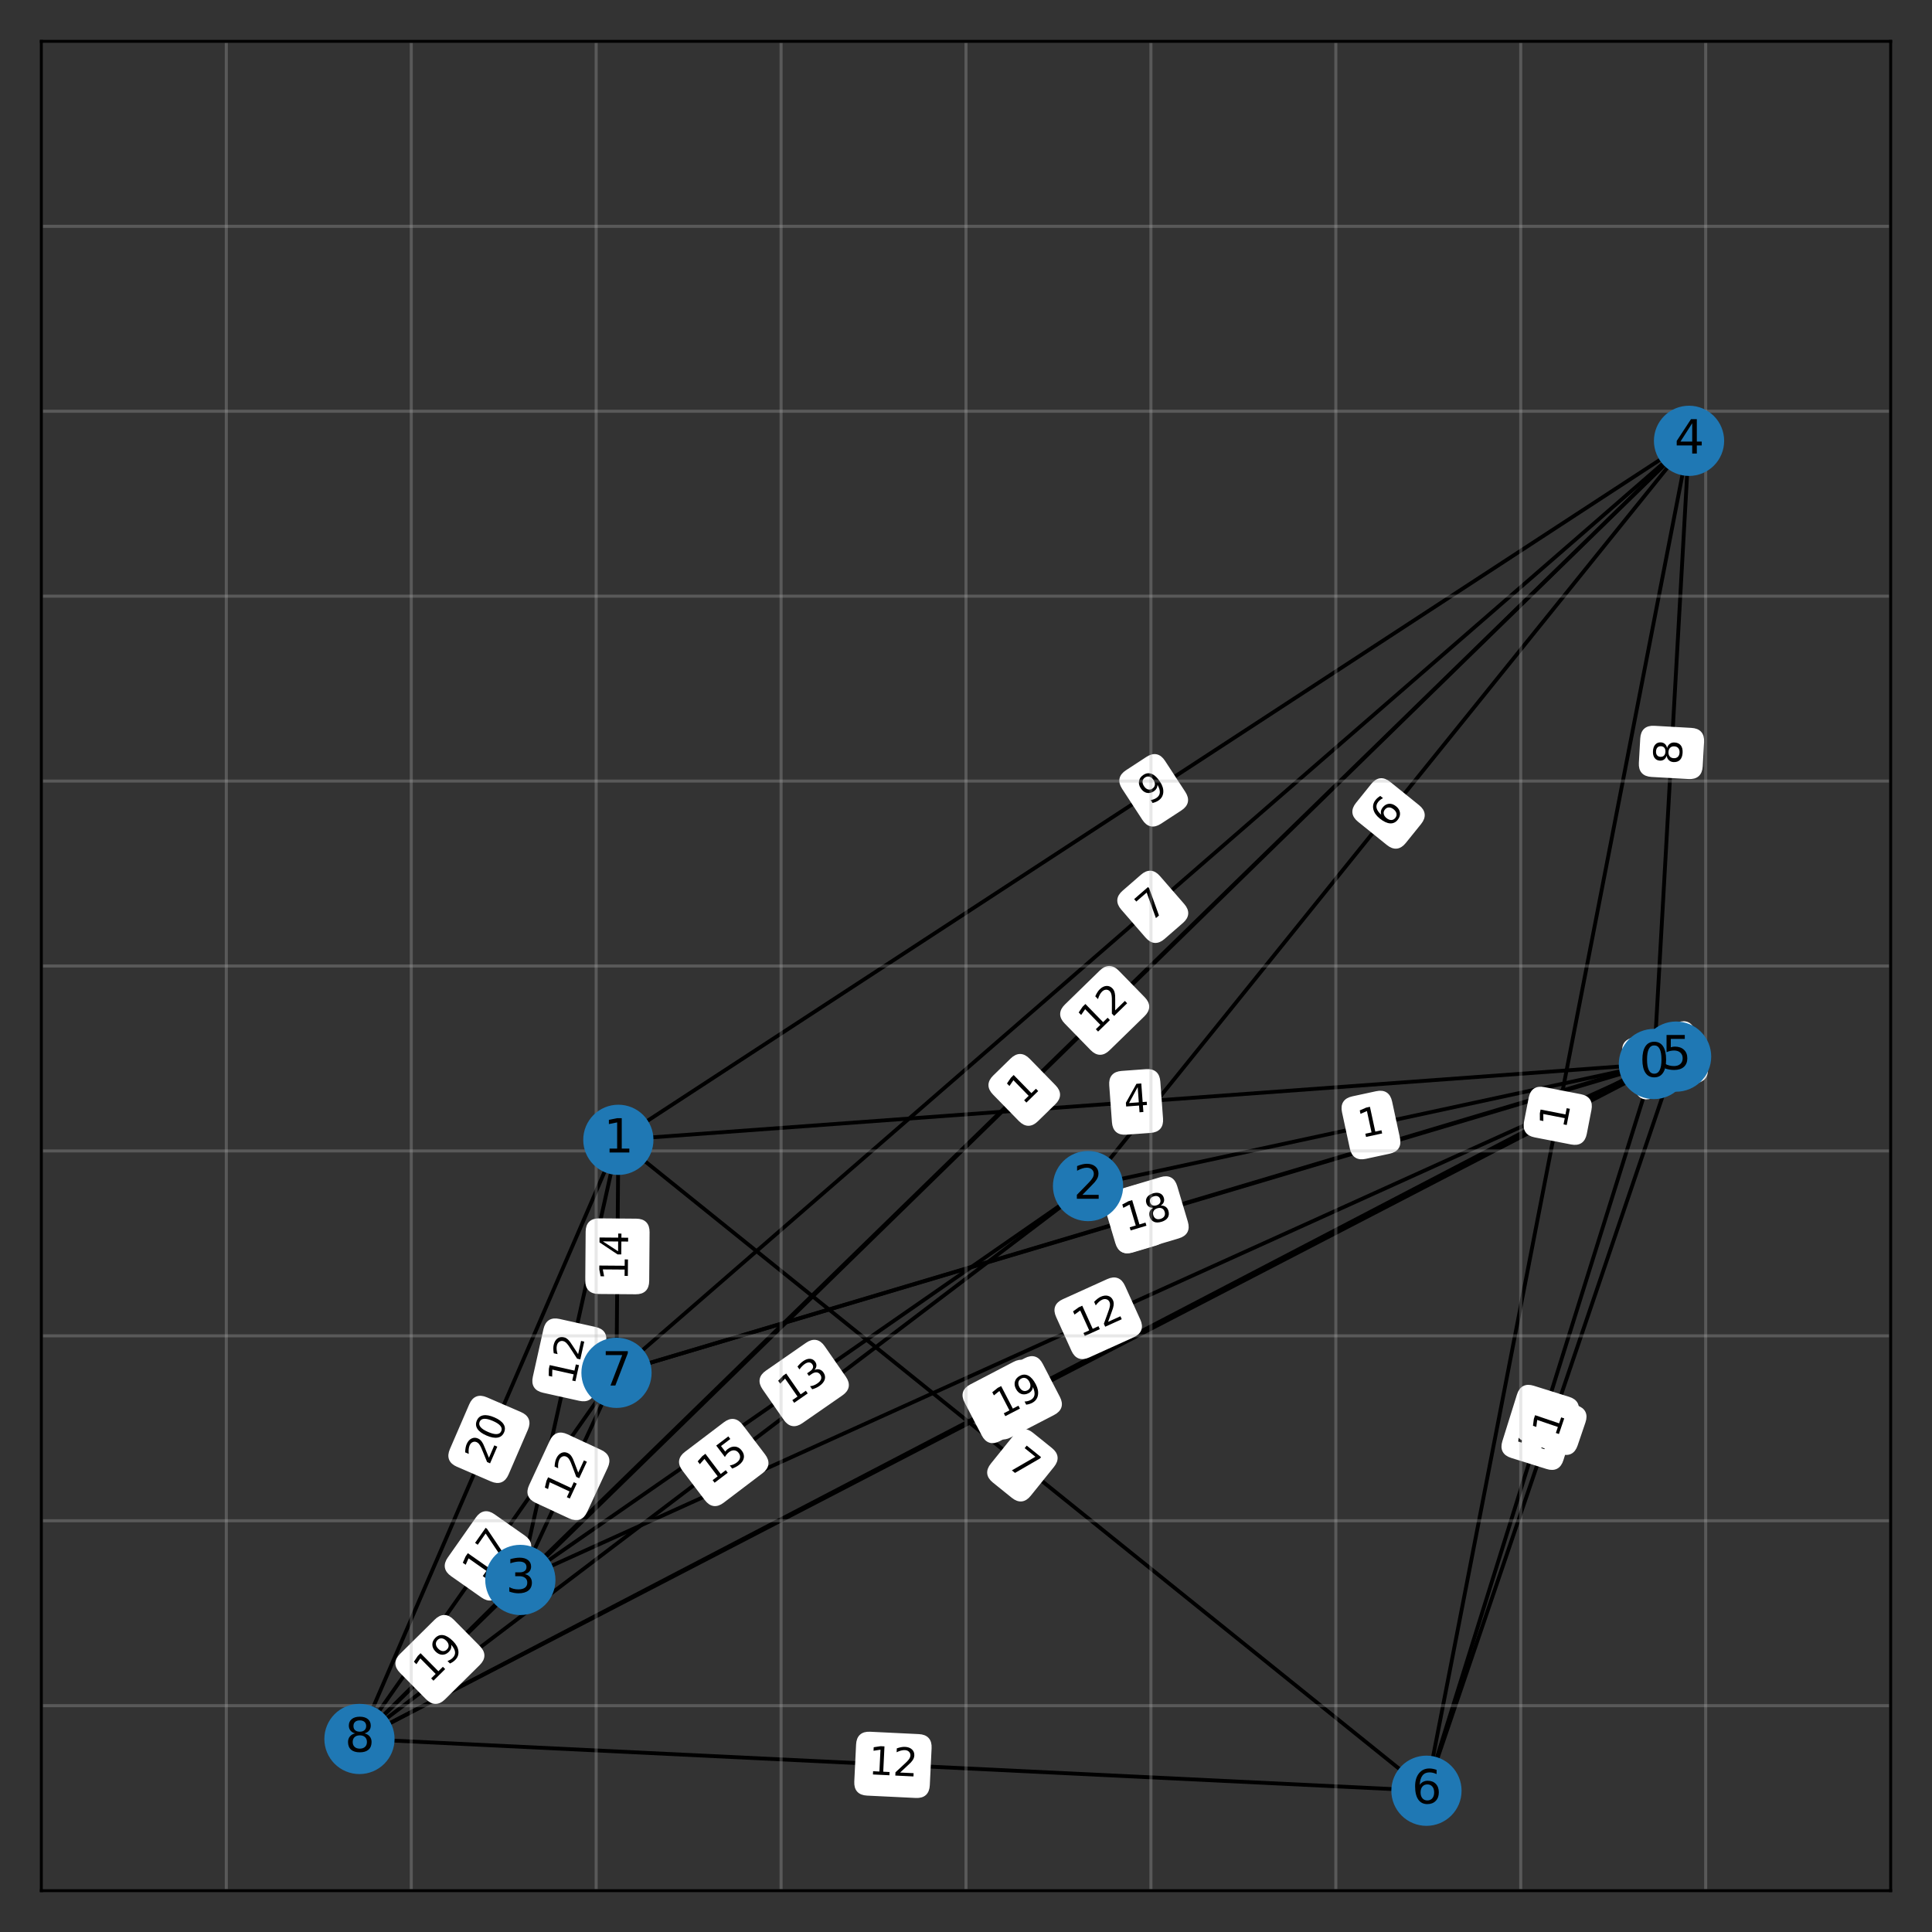 <?xml version="1.0" encoding="utf-8" standalone="no"?>
<!DOCTYPE svg PUBLIC "-//W3C//DTD SVG 1.1//EN"
  "http://www.w3.org/Graphics/SVG/1.1/DTD/svg11.dtd">
<svg xmlns:xlink="http://www.w3.org/1999/xlink" width="504pt" height="504pt" viewBox="0 0 504 504" xmlns="http://www.w3.org/2000/svg" version="1.1">
 <rect x="0" y="0" width="504" height="504" fill="#333333" stroke="none"/>
 <defs>
  <style type="text/css">*{stroke-linejoin: round; stroke-linecap: butt}</style>
 </defs>
 <g id="figure_1">
  <g id="patch_1">
   <path d="M 0 504 
L 504 504 
L 504 0 
L 0 0 
L 0 504 
z
" style="fill: none; opacity: 0"/>
  </g>
  <g id="axes_1">
   <g id="patch_2">
    <path d="M 10.8 493.2 
L 493.2 493.2 
L 493.2 10.8 
L 10.8 10.8 
L 10.8 493.2 
z
" style="fill: none; opacity: 0"/>
   </g>
   <g id="LineCollection_1">
    <path d="M 431.453 277.567 
L 93.773 453.643 
" clip-path="url(#p5c7bdba4d4)" style="fill: none; stroke: #000000"/>
    <path d="M 431.453 277.567 
L 372.118 467.15 
" clip-path="url(#p5c7bdba4d4)" style="fill: none; stroke: #000000"/>
    <path d="M 431.453 277.567 
L 437.242 275.638 
" clip-path="url(#p5c7bdba4d4)" style="fill: none; stroke: #000000"/>
    <path d="M 431.453 277.567 
L 160.826 358.128 
" clip-path="url(#p5c7bdba4d4)" style="fill: none; stroke: #000000"/>
    <path d="M 431.453 277.567 
L 440.618 114.998 
" clip-path="url(#p5c7bdba4d4)" style="fill: none; stroke: #000000"/>
    <path d="M 431.453 277.567 
L 161.309 297.346 
" clip-path="url(#p5c7bdba4d4)" style="fill: none; stroke: #000000"/>
    <path d="M 431.453 277.567 
L 283.838 309.406 
" clip-path="url(#p5c7bdba4d4)" style="fill: none; stroke: #000000"/>
    <path d="M 161.309 297.346 
L 440.618 114.998 
" clip-path="url(#p5c7bdba4d4)" style="fill: none; stroke: #000000"/>
    <path d="M 161.309 297.346 
L 160.826 358.128 
" clip-path="url(#p5c7bdba4d4)" style="fill: none; stroke: #000000"/>
    <path d="M 161.309 297.346 
L 372.118 467.15 
" clip-path="url(#p5c7bdba4d4)" style="fill: none; stroke: #000000"/>
    <path d="M 161.309 297.346 
L 135.742 412.157 
" clip-path="url(#p5c7bdba4d4)" style="fill: none; stroke: #000000"/>
    <path d="M 161.309 297.346 
L 93.773 453.643 
" clip-path="url(#p5c7bdba4d4)" style="fill: none; stroke: #000000"/>
    <path d="M 283.838 309.406 
L 135.742 412.157 
" clip-path="url(#p5c7bdba4d4)" style="fill: none; stroke: #000000"/>
    <path d="M 283.838 309.406 
L 440.618 114.998 
" clip-path="url(#p5c7bdba4d4)" style="fill: none; stroke: #000000"/>
    <path d="M 283.838 309.406 
L 93.773 453.643 
" clip-path="url(#p5c7bdba4d4)" style="fill: none; stroke: #000000"/>
    <path d="M 135.742 412.157 
L 93.773 453.643 
" clip-path="url(#p5c7bdba4d4)" style="fill: none; stroke: #000000"/>
    <path d="M 135.742 412.157 
L 440.618 114.998 
" clip-path="url(#p5c7bdba4d4)" style="fill: none; stroke: #000000"/>
    <path d="M 135.742 412.157 
L 160.826 358.128 
" clip-path="url(#p5c7bdba4d4)" style="fill: none; stroke: #000000"/>
    <path d="M 135.742 412.157 
L 437.242 275.638 
" clip-path="url(#p5c7bdba4d4)" style="fill: none; stroke: #000000"/>
    <path d="M 440.618 114.998 
L 372.118 467.15 
" clip-path="url(#p5c7bdba4d4)" style="fill: none; stroke: #000000"/>
    <path d="M 440.618 114.998 
L 93.773 453.643 
" clip-path="url(#p5c7bdba4d4)" style="fill: none; stroke: #000000"/>
    <path d="M 440.618 114.998 
L 160.826 358.128 
" clip-path="url(#p5c7bdba4d4)" style="fill: none; stroke: #000000"/>
    <path d="M 437.242 275.638 
L 160.826 358.128 
" clip-path="url(#p5c7bdba4d4)" style="fill: none; stroke: #000000"/>
    <path d="M 437.242 275.638 
L 372.118 467.15 
" clip-path="url(#p5c7bdba4d4)" style="fill: none; stroke: #000000"/>
    <path d="M 437.242 275.638 
L 93.773 453.643 
" clip-path="url(#p5c7bdba4d4)" style="fill: none; stroke: #000000"/>
    <path d="M 372.118 467.15 
L 93.773 453.643 
" clip-path="url(#p5c7bdba4d4)" style="fill: none; stroke: #000000"/>
    <path d="M 160.826 358.128 
L 93.773 453.643 
" clip-path="url(#p5c7bdba4d4)" style="fill: none; stroke: #000000"/>
   </g>
   <g id="text_1">
    <g id="patch_3">
     <path d="M 260.596 375.497 
L 271.88 369.614 
Q 274.54 368.227 273.153 365.567 
L 268.678 356.985 
Q 267.291 354.325 264.631 355.712 
L 253.348 361.596 
Q 250.687 362.983 252.075 365.643 
L 256.549 374.224 
Q 257.936 376.884 260.596 375.497 
z
" clip-path="url(#p5c7bdba4d4)" style="fill: #ffffff; stroke: #ffffff; stroke-linejoin: miter"/>
    </g>
    <g clip-path="url(#p5c7bdba4d4)">
     <!-- 12 -->
     <g transform="translate(258.248 370.993) rotate(-27.539) scale(0.1 -0.1)">
      <defs>
       <path id="DejaVuSans-31" d="M 794 531 
L 1825 531 
L 1825 4091 
L 703 3866 
L 703 4441 
L 1819 4666 
L 2450 4666 
L 2450 531 
L 3481 531 
L 3481 0 
L 794 0 
L 794 531 
z
" transform="scale(0.016)"/>
       <path id="DejaVuSans-32" d="M 1228 531 
L 3431 531 
L 3431 0 
L 469 0 
L 469 531 
Q 828 903 1448 1529 
Q 2069 2156 2228 2338 
Q 2531 2678 2651 2914 
Q 2772 3150 2772 3378 
Q 2772 3750 2511 3984 
Q 2250 4219 1831 4219 
Q 1534 4219 1204 4116 
Q 875 4013 500 3803 
L 500 4441 
Q 881 4594 1212 4672 
Q 1544 4750 1819 4750 
Q 2544 4750 2975 4387 
Q 3406 4025 3406 3419 
Q 3406 3131 3298 2873 
Q 3191 2616 2906 2266 
Q 2828 2175 2409 1742 
Q 1991 1309 1228 531 
z
" transform="scale(0.016)"/>
      </defs>
      <use xlink:href="#DejaVuSans-31"/>
      <use xlink:href="#DejaVuSans-32" x="63.623"/>
     </g>
    </g>
   </g>
   <g id="text_2">
    <g id="patch_4">
     <path d="M 407.366 380.773 
L 411.167 368.629 
Q 412.063 365.765 409.2 364.869 
L 399.963 361.979 
Q 397.1 361.083 396.204 363.946 
L 392.403 376.09 
Q 391.507 378.953 394.37 379.849 
L 403.607 382.74 
Q 406.47 383.636 407.366 380.773 
z
" clip-path="url(#p5c7bdba4d4)" style="fill: #ffffff; stroke: #ffffff; stroke-linejoin: miter"/>
    </g>
    <g clip-path="url(#p5c7bdba4d4)">
     <!-- 12 -->
     <g transform="translate(402.518 379.255) rotate(-72.621) scale(0.1 -0.1)">
      <use xlink:href="#DejaVuSans-31"/>
      <use xlink:href="#DejaVuSans-32" x="63.623"/>
     </g>
    </g>
   </g>
   <g id="text_3">
    <g id="patch_5">
     <path d="M 430.79 286.051 
L 442.862 282.027 
Q 445.708 281.079 444.759 278.232 
L 441.699 269.051 
Q 440.75 266.205 437.904 267.154 
L 425.832 271.178 
Q 422.986 272.126 423.935 274.972 
L 426.995 284.154 
Q 427.944 287 430.79 286.051 
z
" clip-path="url(#p5c7bdba4d4)" style="fill: #ffffff; stroke: #ffffff; stroke-linejoin: miter"/>
    </g>
    <g clip-path="url(#p5c7bdba4d4)">
     <!-- 20 -->
     <g transform="translate(429.184 281.232) rotate(-18.435) scale(0.1 -0.1)">
      <defs>
       <path id="DejaVuSans-30" d="M 2034 4250 
Q 1547 4250 1301 3770 
Q 1056 3291 1056 2328 
Q 1056 1369 1301 889 
Q 1547 409 2034 409 
Q 2525 409 2770 889 
Q 3016 1369 3016 2328 
Q 3016 3291 2770 3770 
Q 2525 4250 2034 4250 
z
M 2034 4750 
Q 2819 4750 3233 4129 
Q 3647 3509 3647 2328 
Q 3647 1150 3233 529 
Q 2819 -91 2034 -91 
Q 1250 -91 836 529 
Q 422 1150 422 2328 
Q 422 3509 836 4129 
Q 1250 4750 2034 4750 
z
" transform="scale(0.016)"/>
      </defs>
      <use xlink:href="#DejaVuSans-32"/>
      <use xlink:href="#DejaVuSans-30" x="63.623"/>
     </g>
    </g>
   </g>
   <g id="text_4">
    <g id="patch_6">
     <path d="M 295.324 326.269 
L 301.422 324.454 
Q 304.297 323.598 303.441 320.723 
L 300.68 311.447 
Q 299.824 308.572 296.949 309.428 
L 290.851 311.243 
Q 287.975 312.099 288.831 314.974 
L 291.593 324.25 
Q 292.449 327.125 295.324 326.269 
z
" clip-path="url(#p5c7bdba4d4)" style="fill: #ffffff; stroke: #ffffff; stroke-linejoin: miter"/>
    </g>
    <g clip-path="url(#p5c7bdba4d4)">
     <!-- 5 -->
     <g transform="translate(293.875 321.401) rotate(-16.577) scale(0.1 -0.1)">
      <defs>
       <path id="DejaVuSans-35" d="M 691 4666 
L 3169 4666 
L 3169 4134 
L 1269 4134 
L 1269 2991 
Q 1406 3038 1543 3061 
Q 1681 3084 1819 3084 
Q 2600 3084 3056 2656 
Q 3513 2228 3513 1497 
Q 3513 744 3044 326 
Q 2575 -91 1722 -91 
Q 1428 -91 1123 -41 
Q 819 9 494 109 
L 494 744 
Q 775 591 1075 516 
Q 1375 441 1709 441 
Q 2250 441 2565 725 
Q 2881 1009 2881 1497 
Q 2881 1984 2565 2268 
Q 2250 2553 1709 2553 
Q 1456 2553 1204 2497 
Q 953 2441 691 2322 
L 691 4666 
z
" transform="scale(0.016)"/>
      </defs>
      <use xlink:href="#DejaVuSans-35"/>
     </g>
    </g>
   </g>
   <g id="text_5">
    <g id="patch_7">
     <path d="M 443.683 199.9 
L 444.041 193.548 
Q 444.21 190.553 441.215 190.384 
L 431.552 189.839 
Q 428.557 189.67 428.388 192.666 
L 428.03 199.018 
Q 427.861 202.013 430.856 202.182 
L 440.519 202.727 
Q 443.514 202.896 443.683 199.9 
z
" clip-path="url(#p5c7bdba4d4)" style="fill: #ffffff; stroke: #ffffff; stroke-linejoin: miter"/>
    </g>
    <g clip-path="url(#p5c7bdba4d4)">
     <!-- 8 -->
     <g transform="translate(438.612 199.615) rotate(-86.773) scale(0.1 -0.1)">
      <defs>
       <path id="DejaVuSans-38" d="M 2034 2216 
Q 1584 2216 1326 1975 
Q 1069 1734 1069 1313 
Q 1069 891 1326 650 
Q 1584 409 2034 409 
Q 2484 409 2743 651 
Q 3003 894 3003 1313 
Q 3003 1734 2745 1975 
Q 2488 2216 2034 2216 
z
M 1403 2484 
Q 997 2584 770 2862 
Q 544 3141 544 3541 
Q 544 4100 942 4425 
Q 1341 4750 2034 4750 
Q 2731 4750 3128 4425 
Q 3525 4100 3525 3541 
Q 3525 3141 3298 2862 
Q 3072 2584 2669 2484 
Q 3125 2378 3379 2068 
Q 3634 1759 3634 1313 
Q 3634 634 3220 271 
Q 2806 -91 2034 -91 
Q 1263 -91 848 271 
Q 434 634 434 1313 
Q 434 1759 690 2068 
Q 947 2378 1403 2484 
z
M 1172 3481 
Q 1172 3119 1398 2916 
Q 1625 2713 2034 2713 
Q 2441 2713 2670 2916 
Q 2900 3119 2900 3481 
Q 2900 3844 2670 4047 
Q 2441 4250 2034 4250 
Q 1625 4250 1398 4047 
Q 1172 3844 1172 3481 
z
" transform="scale(0.016)"/>
      </defs>
      <use xlink:href="#DejaVuSans-38"/>
     </g>
    </g>
   </g>
   <g id="text_6">
    <g id="patch_8">
     <path d="M 293.782 295.507 
L 300.128 295.042 
Q 303.12 294.823 302.901 291.831 
L 302.194 282.179 
Q 301.975 279.187 298.983 279.406 
L 292.637 279.87 
Q 289.645 280.089 289.864 283.081 
L 290.571 292.734 
Q 290.79 295.726 293.782 295.507 
z
" clip-path="url(#p5c7bdba4d4)" style="fill: #ffffff; stroke: #ffffff; stroke-linejoin: miter"/>
    </g>
    <g clip-path="url(#p5c7bdba4d4)">
     <!-- 4 -->
     <g transform="translate(293.411 290.441) rotate(-4.187) scale(0.1 -0.1)">
      <defs>
       <path id="DejaVuSans-34" d="M 2419 4116 
L 825 1625 
L 2419 1625 
L 2419 4116 
z
M 2253 4666 
L 3047 4666 
L 3047 1625 
L 3713 1625 
L 3713 1100 
L 3047 1100 
L 3047 0 
L 2419 0 
L 2419 1100 
L 313 1100 
L 313 1709 
L 2253 4666 
z
" transform="scale(0.016)"/>
      </defs>
      <use xlink:href="#DejaVuSans-34"/>
     </g>
    </g>
   </g>
   <g id="text_7">
    <g id="patch_9">
     <path d="M 356.188 301.82 
L 362.407 300.479 
Q 365.34 299.846 364.708 296.914 
L 362.667 287.453 
Q 362.034 284.52 359.102 285.153 
L 352.882 286.494 
Q 349.95 287.127 350.582 290.059 
L 352.623 299.52 
Q 353.255 302.453 356.188 301.82 
z
" clip-path="url(#p5c7bdba4d4)" style="fill: #ffffff; stroke: #ffffff; stroke-linejoin: miter"/>
    </g>
    <g clip-path="url(#p5c7bdba4d4)">
     <!-- 1 -->
     <g transform="translate(355.117 296.855) rotate(-12.171) scale(0.1 -0.1)">
      <use xlink:href="#DejaVuSans-31"/>
     </g>
    </g>
   </g>
   <g id="text_8">
    <g id="patch_10">
     <path d="M 302.585 214.475 
L 307.912 210.997 
Q 310.425 209.357 308.785 206.845 
L 303.494 198.741 
Q 301.854 196.229 299.342 197.869 
L 294.014 201.347 
Q 291.502 202.987 293.142 205.499 
L 298.433 213.603 
Q 300.073 216.115 302.585 214.475 
z
" clip-path="url(#p5c7bdba4d4)" style="fill: #ffffff; stroke: #ffffff; stroke-linejoin: miter"/>
    </g>
    <g clip-path="url(#p5c7bdba4d4)">
     <!-- 9 -->
     <g transform="translate(299.808 210.222) rotate(-33.139) scale(0.1 -0.1)">
      <defs>
       <path id="DejaVuSans-39" d="M 703 97 
L 703 672 
Q 941 559 1184 500 
Q 1428 441 1663 441 
Q 2288 441 2617 861 
Q 2947 1281 2994 2138 
Q 2813 1869 2534 1725 
Q 2256 1581 1919 1581 
Q 1219 1581 811 2004 
Q 403 2428 403 3163 
Q 403 3881 828 4315 
Q 1253 4750 1959 4750 
Q 2769 4750 3195 4129 
Q 3622 3509 3622 2328 
Q 3622 1225 3098 567 
Q 2575 -91 1691 -91 
Q 1453 -91 1209 -44 
Q 966 3 703 97 
z
M 1959 2075 
Q 2384 2075 2632 2365 
Q 2881 2656 2881 3163 
Q 2881 3666 2632 3958 
Q 2384 4250 1959 4250 
Q 1534 4250 1286 3958 
Q 1038 3666 1038 3163 
Q 1038 2656 1286 2365 
Q 1534 2075 1959 2075 
z
" transform="scale(0.016)"/>
      </defs>
      <use xlink:href="#DejaVuSans-39"/>
     </g>
    </g>
   </g>
   <g id="text_9">
    <g id="patch_11">
     <path d="M 168.856 334.161 
L 168.957 321.437 
Q 168.981 318.437 165.981 318.413 
L 156.303 318.336 
Q 153.303 318.313 153.279 321.312 
L 153.178 334.037 
Q 153.154 337.037 156.154 337.061 
L 165.832 337.138 
Q 168.832 337.161 168.856 334.161 
z
" clip-path="url(#p5c7bdba4d4)" style="fill: #ffffff; stroke: #ffffff; stroke-linejoin: miter"/>
    </g>
    <g clip-path="url(#p5c7bdba4d4)">
     <!-- 14 -->
     <g transform="translate(163.776 334.121) rotate(-89.545) scale(0.1 -0.1)">
      <use xlink:href="#DejaVuSans-31"/>
      <use xlink:href="#DejaVuSans-34" x="63.623"/>
     </g>
    </g>
   </g>
   <g id="text_10">
    <g id="patch_12">
     <path d="M 259.317 386.356 
L 264.272 390.348 
Q 266.609 392.23 268.49 389.893 
L 274.562 382.356 
Q 276.443 380.02 274.107 378.138 
L 269.152 374.147 
Q 266.816 372.265 264.934 374.601 
L 258.863 382.138 
Q 256.981 384.475 259.317 386.356 
z
" clip-path="url(#p5c7bdba4d4)" style="fill: #ffffff; stroke: #ffffff; stroke-linejoin: miter"/>
    </g>
    <g clip-path="url(#p5c7bdba4d4)">
     <!-- 7 -->
     <g transform="translate(262.504 382.4) rotate(-321.149) scale(0.1 -0.1)">
      <defs>
       <path id="DejaVuSans-37" d="M 525 4666 
L 3525 4666 
L 3525 4397 
L 1831 0 
L 1172 0 
L 2766 4134 
L 525 4134 
L 525 4666 
z
" transform="scale(0.016)"/>
      </defs>
      <use xlink:href="#DejaVuSans-37"/>
     </g>
    </g>
   </g>
   <g id="text_11">
    <g id="patch_13">
     <path d="M 154.794 362.665 
L 157.56 350.244 
Q 158.212 347.316 155.284 346.664 
L 145.837 344.56 
Q 142.909 343.908 142.257 346.837 
L 139.491 359.257 
Q 138.839 362.186 141.767 362.838 
L 151.214 364.941 
Q 154.142 365.593 154.794 362.665 
z
" clip-path="url(#p5c7bdba4d4)" style="fill: #ffffff; stroke: #ffffff; stroke-linejoin: miter"/>
    </g>
    <g clip-path="url(#p5c7bdba4d4)">
     <!-- 12 -->
     <g transform="translate(149.836 361.561) rotate(-77.446) scale(0.1 -0.1)">
      <use xlink:href="#DejaVuSans-31"/>
      <use xlink:href="#DejaVuSans-32" x="63.623"/>
     </g>
    </g>
   </g>
   <g id="text_12">
    <g id="patch_14">
     <path d="M 132.214 384.442 
L 137.262 372.76 
Q 138.452 370.007 135.698 368.817 
L 126.814 364.978 
Q 124.06 363.788 122.87 366.542 
L 117.822 378.223 
Q 116.632 380.977 119.386 382.167 
L 128.27 386.006 
Q 131.024 387.196 132.214 384.442 
z
" clip-path="url(#p5c7bdba4d4)" style="fill: #ffffff; stroke: #ffffff; stroke-linejoin: miter"/>
    </g>
    <g clip-path="url(#p5c7bdba4d4)">
     <!-- 20 -->
     <g transform="translate(127.551 382.427) rotate(-66.631) scale(0.1 -0.1)">
      <use xlink:href="#DejaVuSans-32"/>
      <use xlink:href="#DejaVuSans-30" x="63.623"/>
     </g>
    </g>
   </g>
   <g id="text_13">
    <g id="patch_15">
     <path d="M 209.03 370.849 
L 219.485 363.596 
Q 221.95 361.886 220.24 359.421 
L 214.723 351.469 
Q 213.013 349.004 210.548 350.714 
L 200.093 357.968 
Q 197.628 359.678 199.338 362.143 
L 204.855 370.095 
Q 206.565 372.56 209.03 370.849 
z
" clip-path="url(#p5c7bdba4d4)" style="fill: #ffffff; stroke: #ffffff; stroke-linejoin: miter"/>
    </g>
    <g clip-path="url(#p5c7bdba4d4)">
     <!-- 13 -->
     <g transform="translate(206.134 366.676) rotate(-34.753) scale(0.1 -0.1)">
      <defs>
       <path id="DejaVuSans-33" d="M 2597 2516 
Q 3050 2419 3304 2112 
Q 3559 1806 3559 1356 
Q 3559 666 3084 287 
Q 2609 -91 1734 -91 
Q 1441 -91 1130 -33 
Q 819 25 488 141 
L 488 750 
Q 750 597 1062 519 
Q 1375 441 1716 441 
Q 2309 441 2620 675 
Q 2931 909 2931 1356 
Q 2931 1769 2642 2001 
Q 2353 2234 1838 2234 
L 1294 2234 
L 1294 2753 
L 1863 2753 
Q 2328 2753 2575 2939 
Q 2822 3125 2822 3475 
Q 2822 3834 2567 4026 
Q 2313 4219 1838 4219 
Q 1578 4219 1281 4162 
Q 984 4106 628 3988 
L 628 4550 
Q 988 4650 1302 4700 
Q 1616 4750 1894 4750 
Q 2613 4750 3031 4423 
Q 3450 4097 3450 3541 
Q 3450 3153 3228 2886 
Q 3006 2619 2597 2516 
z
" transform="scale(0.016)"/>
      </defs>
      <use xlink:href="#DejaVuSans-31"/>
      <use xlink:href="#DejaVuSans-33" x="63.623"/>
     </g>
    </g>
   </g>
   <g id="text_14">
    <g id="patch_16">
     <path d="M 366.333 219.6 
L 370.327 214.647 
Q 372.21 212.312 369.875 210.429 
L 362.342 204.353 
Q 360.006 202.47 358.123 204.805 
L 354.129 209.758 
Q 352.246 212.093 354.581 213.976 
L 362.115 220.052 
Q 364.45 221.935 366.333 219.6 
z
" clip-path="url(#p5c7bdba4d4)" style="fill: #ffffff; stroke: #ffffff; stroke-linejoin: miter"/>
    </g>
    <g clip-path="url(#p5c7bdba4d4)">
     <!-- 6 -->
     <g transform="translate(362.379 216.411) rotate(-51.116) scale(0.1 -0.1)">
      <defs>
       <path id="DejaVuSans-36" d="M 2113 2584 
Q 1688 2584 1439 2293 
Q 1191 2003 1191 1497 
Q 1191 994 1439 701 
Q 1688 409 2113 409 
Q 2538 409 2786 701 
Q 3034 994 3034 1497 
Q 3034 2003 2786 2293 
Q 2538 2584 2113 2584 
z
M 3366 4563 
L 3366 3988 
Q 3128 4100 2886 4159 
Q 2644 4219 2406 4219 
Q 1781 4219 1451 3797 
Q 1122 3375 1075 2522 
Q 1259 2794 1537 2939 
Q 1816 3084 2150 3084 
Q 2853 3084 3261 2657 
Q 3669 2231 3669 1497 
Q 3669 778 3244 343 
Q 2819 -91 2113 -91 
Q 1303 -91 875 529 
Q 447 1150 447 2328 
Q 447 3434 972 4092 
Q 1497 4750 2381 4750 
Q 2619 4750 2861 4703 
Q 3103 4656 3366 4563 
z
" transform="scale(0.016)"/>
      </defs>
      <use xlink:href="#DejaVuSans-36"/>
     </g>
    </g>
   </g>
   <g id="text_15">
    <g id="patch_17">
     <path d="M 188.477 391.615 
L 198.613 383.922 
Q 201.003 382.109 199.19 379.719 
L 193.339 372.009 
Q 191.525 369.62 189.136 371.433 
L 178.999 379.126 
Q 176.609 380.939 178.423 383.329 
L 184.273 391.039 
Q 186.087 393.428 188.477 391.615 
z
" clip-path="url(#p5c7bdba4d4)" style="fill: #ffffff; stroke: #ffffff; stroke-linejoin: miter"/>
    </g>
    <g clip-path="url(#p5c7bdba4d4)">
     <!-- 15 -->
     <g transform="translate(185.406 387.568) rotate(-37.194) scale(0.1 -0.1)">
      <use xlink:href="#DejaVuSans-31"/>
      <use xlink:href="#DejaVuSans-35" x="63.623"/>
     </g>
    </g>
   </g>
   <g id="text_16">
    <g id="patch_18">
     <path d="M 115.743 442.948 
L 124.793 434.002 
Q 126.927 431.893 124.818 429.759 
L 118.014 422.876 
Q 115.905 420.743 113.771 422.852 
L 104.722 431.798 
Q 102.588 433.907 104.697 436.04 
L 111.501 442.923 
Q 113.61 445.057 115.743 442.948 
z
" clip-path="url(#p5c7bdba4d4)" style="fill: #ffffff; stroke: #ffffff; stroke-linejoin: miter"/>
    </g>
    <g clip-path="url(#p5c7bdba4d4)">
     <!-- 19 -->
     <g transform="translate(112.172 439.335) rotate(-44.669) scale(0.1 -0.1)">
      <use xlink:href="#DejaVuSans-31"/>
      <use xlink:href="#DejaVuSans-39" x="63.623"/>
     </g>
    </g>
   </g>
   <g id="text_17">
    <g id="patch_19">
     <path d="M 289.097 273.631 
L 298.209 264.749 
Q 300.358 262.655 298.264 260.506 
L 291.509 253.576 
Q 289.415 251.428 287.266 253.521 
L 278.154 262.403 
Q 276.005 264.497 278.099 266.646 
L 284.855 273.576 
Q 286.949 275.725 289.097 273.631 
z
" clip-path="url(#p5c7bdba4d4)" style="fill: #ffffff; stroke: #ffffff; stroke-linejoin: miter"/>
    </g>
    <g clip-path="url(#p5c7bdba4d4)">
     <!-- 12 -->
     <g transform="translate(285.551 269.993) rotate(-44.265) scale(0.1 -0.1)">
      <use xlink:href="#DejaVuSans-31"/>
      <use xlink:href="#DejaVuSans-32" x="63.623"/>
     </g>
    </g>
   </g>
   <g id="text_18">
    <g id="patch_20">
     <path d="M 152.714 394.216 
L 158.073 382.674 
Q 159.336 379.953 156.615 378.69 
L 147.837 374.614 
Q 145.116 373.351 143.852 376.072 
L 138.494 387.614 
Q 137.23 390.335 139.952 391.598 
L 148.73 395.674 
Q 151.451 396.937 152.714 394.216 
z
" clip-path="url(#p5c7bdba4d4)" style="fill: #ffffff; stroke: #ffffff; stroke-linejoin: miter"/>
    </g>
    <g clip-path="url(#p5c7bdba4d4)">
     <!-- 12 -->
     <g transform="translate(148.107 392.077) rotate(-65.095) scale(0.1 -0.1)">
      <use xlink:href="#DejaVuSans-31"/>
      <use xlink:href="#DejaVuSans-32" x="63.623"/>
     </g>
    </g>
   </g>
   <g id="text_19">
    <g id="patch_21">
     <path d="M 283.928 353.663 
L 295.52 348.414 
Q 298.253 347.177 297.016 344.444 
L 293.023 335.628 
Q 291.786 332.895 289.053 334.132 
L 277.461 339.381 
Q 274.728 340.618 275.966 343.351 
L 279.958 352.168 
Q 281.195 354.901 283.928 353.663 
z
" clip-path="url(#p5c7bdba4d4)" style="fill: #ffffff; stroke: #ffffff; stroke-linejoin: miter"/>
    </g>
    <g clip-path="url(#p5c7bdba4d4)">
     <!-- 12 -->
     <g transform="translate(281.833 349.036) rotate(-24.361) scale(0.1 -0.1)">
      <use xlink:href="#DejaVuSans-31"/>
      <use xlink:href="#DejaVuSans-32" x="63.623"/>
     </g>
    </g>
   </g>
   <g id="text_20">
    <g id="patch_22">
     <path d="M 413.455 295.694 
L 414.67 289.449 
Q 415.243 286.504 412.298 285.931 
L 402.798 284.083 
Q 399.853 283.51 399.281 286.455 
L 398.066 292.701 
Q 397.493 295.646 400.438 296.218 
L 409.938 298.066 
Q 412.882 298.639 413.455 295.694 
z
" clip-path="url(#p5c7bdba4d4)" style="fill: #ffffff; stroke: #ffffff; stroke-linejoin: miter"/>
    </g>
    <g clip-path="url(#p5c7bdba4d4)">
     <!-- 1 -->
     <g transform="translate(408.469 294.724) rotate(-78.992) scale(0.1 -0.1)">
      <use xlink:href="#DejaVuSans-31"/>
     </g>
    </g>
   </g>
   <g id="text_21">
    <g id="patch_23">
     <path d="M 270.398 292.15 
L 274.95 287.706 
Q 277.097 285.61 275.001 283.463 
L 268.24 276.538 
Q 266.144 274.392 263.997 276.488 
L 259.445 280.932 
Q 257.298 283.028 259.394 285.175 
L 266.155 292.1 
Q 268.251 294.246 270.398 292.15 
z
" clip-path="url(#p5c7bdba4d4)" style="fill: #ffffff; stroke: #ffffff; stroke-linejoin: miter"/>
    </g>
    <g clip-path="url(#p5c7bdba4d4)">
     <!-- 1 -->
     <g transform="translate(266.849 288.516) rotate(-44.315) scale(0.1 -0.1)">
      <use xlink:href="#DejaVuSans-31"/>
     </g>
    </g>
   </g>
   <g id="text_22">
    <g id="patch_24">
     <path d="M 303.462 244.568 
L 308.264 240.395 
Q 310.529 238.427 308.561 236.163 
L 302.213 228.857 
Q 300.245 226.593 297.981 228.561 
L 293.178 232.734 
Q 290.913 234.702 292.881 236.966 
L 299.229 244.271 
Q 301.197 246.536 303.462 244.568 
z
" clip-path="url(#p5c7bdba4d4)" style="fill: #ffffff; stroke: #ffffff; stroke-linejoin: miter"/>
    </g>
    <g clip-path="url(#p5c7bdba4d4)">
     <!-- 7 -->
     <g transform="translate(300.13 240.734) rotate(-40.99) scale(0.1 -0.1)">
      <use xlink:href="#DejaVuSans-37"/>
     </g>
    </g>
   </g>
   <g id="text_23">
    <g id="patch_25">
     <path d="M 295.181 326.213 
L 307.375 322.574 
Q 310.25 321.716 309.392 318.842 
L 306.624 309.568 
Q 305.766 306.693 302.891 307.551 
L 290.698 311.19 
Q 287.823 312.048 288.681 314.922 
L 291.449 324.196 
Q 292.307 327.071 295.181 326.213 
z
" clip-path="url(#p5c7bdba4d4)" style="fill: #ffffff; stroke: #ffffff; stroke-linejoin: miter"/>
    </g>
    <g clip-path="url(#p5c7bdba4d4)">
     <!-- 18 -->
     <g transform="translate(293.729 321.346) rotate(-16.617) scale(0.1 -0.1)">
      <use xlink:href="#DejaVuSans-31"/>
      <use xlink:href="#DejaVuSans-38" x="63.623"/>
     </g>
    </g>
   </g>
   <g id="text_24">
    <g id="patch_26">
     <path d="M 411.077 376.929 
L 413.126 370.905 
Q 414.092 368.065 411.251 367.099 
L 402.088 363.983 
Q 399.248 363.017 398.282 365.858 
L 396.234 371.881 
Q 395.268 374.722 398.108 375.687 
L 407.271 378.803 
Q 410.112 379.769 411.077 376.929 
z
" clip-path="url(#p5c7bdba4d4)" style="fill: #ffffff; stroke: #ffffff; stroke-linejoin: miter"/>
    </g>
    <g clip-path="url(#p5c7bdba4d4)">
     <!-- 1 -->
     <g transform="translate(406.268 375.293) rotate(-71.219) scale(0.1 -0.1)">
      <use xlink:href="#DejaVuSans-31"/>
     </g>
    </g>
   </g>
   <g id="text_25">
    <g id="patch_27">
     <path d="M 263.464 374.529 
L 274.762 368.674 
Q 277.425 367.293 276.045 364.63 
L 271.591 356.037 
Q 270.211 353.373 267.548 354.754 
L 256.25 360.609 
Q 253.586 361.989 254.967 364.653 
L 259.42 373.246 
Q 260.8 375.909 263.464 374.529 
z
" clip-path="url(#p5c7bdba4d4)" style="fill: #ffffff; stroke: #ffffff; stroke-linejoin: miter"/>
    </g>
    <g clip-path="url(#p5c7bdba4d4)">
     <!-- 19 -->
     <g transform="translate(261.126 370.019) rotate(-27.396) scale(0.1 -0.1)">
      <use xlink:href="#DejaVuSans-31"/>
      <use xlink:href="#DejaVuSans-39" x="63.623"/>
     </g>
    </g>
   </g>
   <g id="text_26">
    <g id="patch_28">
     <path d="M 226.207 467.918 
L 238.917 468.535 
Q 241.914 468.68 242.059 465.684 
L 242.528 456.017 
Q 242.674 453.021 239.677 452.875 
L 226.967 452.258 
Q 223.971 452.113 223.825 455.109 
L 223.356 464.776 
Q 223.211 467.773 226.207 467.918 
z
" clip-path="url(#p5c7bdba4d4)" style="fill: #ffffff; stroke: #ffffff; stroke-linejoin: miter"/>
    </g>
    <g clip-path="url(#p5c7bdba4d4)">
     <!-- 12 -->
     <g transform="translate(226.454 462.844) rotate(-357.222) scale(0.1 -0.1)">
      <use xlink:href="#DejaVuSans-31"/>
      <use xlink:href="#DejaVuSans-32" x="63.623"/>
     </g>
    </g>
   </g>
   <g id="text_27">
    <g id="patch_29">
     <path d="M 130.061 415.596 
L 137.372 405.181 
Q 139.096 402.725 136.641 401.002 
L 128.72 395.441 
Q 126.264 393.717 124.541 396.172 
L 117.229 406.587 
Q 115.505 409.043 117.961 410.766 
L 125.882 416.327 
Q 128.337 418.051 130.061 415.596 
z
" clip-path="url(#p5c7bdba4d4)" style="fill: #ffffff; stroke: #ffffff; stroke-linejoin: miter"/>
    </g>
    <g clip-path="url(#p5c7bdba4d4)">
     <!-- 17 -->
     <g transform="translate(125.903 412.677) rotate(-54.93) scale(0.1 -0.1)">
      <use xlink:href="#DejaVuSans-31"/>
      <use xlink:href="#DejaVuSans-37" x="63.623"/>
     </g>
    </g>
   </g>
   <g id="matplotlib.axis_1">
    <g id="xtick_1">
     <g id="line2d_1">
      <path d="M 10.8 493.2 
L 10.8 10.8 
" clip-path="url(#p5c7bdba4d4)" style="fill: none; stroke: #b0b0b0; stroke-opacity: 0.3; stroke-width: 0.8; stroke-linecap: square"/>
     </g>
    </g>
    <g id="xtick_2">
     <g id="line2d_2">
      <path d="M 59.04 493.2 
L 59.04 10.8 
" clip-path="url(#p5c7bdba4d4)" style="fill: none; stroke: #b0b0b0; stroke-opacity: 0.3; stroke-width: 0.8; stroke-linecap: square"/>
     </g>
    </g>
    <g id="xtick_3">
     <g id="line2d_3">
      <path d="M 107.28 493.2 
L 107.28 10.8 
" clip-path="url(#p5c7bdba4d4)" style="fill: none; stroke: #b0b0b0; stroke-opacity: 0.3; stroke-width: 0.8; stroke-linecap: square"/>
     </g>
    </g>
    <g id="xtick_4">
     <g id="line2d_4">
      <path d="M 155.52 493.2 
L 155.52 10.8 
" clip-path="url(#p5c7bdba4d4)" style="fill: none; stroke: #b0b0b0; stroke-opacity: 0.3; stroke-width: 0.8; stroke-linecap: square"/>
     </g>
    </g>
    <g id="xtick_5">
     <g id="line2d_5">
      <path d="M 203.76 493.2 
L 203.76 10.8 
" clip-path="url(#p5c7bdba4d4)" style="fill: none; stroke: #b0b0b0; stroke-opacity: 0.3; stroke-width: 0.8; stroke-linecap: square"/>
     </g>
    </g>
    <g id="xtick_6">
     <g id="line2d_6">
      <path d="M 252 493.2 
L 252 10.8 
" clip-path="url(#p5c7bdba4d4)" style="fill: none; stroke: #b0b0b0; stroke-opacity: 0.3; stroke-width: 0.8; stroke-linecap: square"/>
     </g>
    </g>
    <g id="xtick_7">
     <g id="line2d_7">
      <path d="M 300.24 493.2 
L 300.24 10.8 
" clip-path="url(#p5c7bdba4d4)" style="fill: none; stroke: #b0b0b0; stroke-opacity: 0.3; stroke-width: 0.8; stroke-linecap: square"/>
     </g>
    </g>
    <g id="xtick_8">
     <g id="line2d_8">
      <path d="M 348.48 493.2 
L 348.48 10.8 
" clip-path="url(#p5c7bdba4d4)" style="fill: none; stroke: #b0b0b0; stroke-opacity: 0.3; stroke-width: 0.8; stroke-linecap: square"/>
     </g>
    </g>
    <g id="xtick_9">
     <g id="line2d_9">
      <path d="M 396.72 493.2 
L 396.72 10.8 
" clip-path="url(#p5c7bdba4d4)" style="fill: none; stroke: #b0b0b0; stroke-opacity: 0.3; stroke-width: 0.8; stroke-linecap: square"/>
     </g>
    </g>
    <g id="xtick_10">
     <g id="line2d_10">
      <path d="M 444.96 493.2 
L 444.96 10.8 
" clip-path="url(#p5c7bdba4d4)" style="fill: none; stroke: #b0b0b0; stroke-opacity: 0.3; stroke-width: 0.8; stroke-linecap: square"/>
     </g>
    </g>
    <g id="xtick_11">
     <g id="line2d_11">
      <path d="M 493.2 493.2 
L 493.2 10.8 
" clip-path="url(#p5c7bdba4d4)" style="fill: none; stroke: #b0b0b0; stroke-opacity: 0.3; stroke-width: 0.8; stroke-linecap: square"/>
     </g>
    </g>
   </g>
   <g id="matplotlib.axis_2">
    <g id="ytick_1">
     <g id="line2d_12">
      <path d="M 10.8 493.2 
L 493.2 493.2 
" clip-path="url(#p5c7bdba4d4)" style="fill: none; stroke: #b0b0b0; stroke-opacity: 0.3; stroke-width: 0.8; stroke-linecap: square"/>
     </g>
    </g>
    <g id="ytick_2">
     <g id="line2d_13">
      <path d="M 10.8 444.96 
L 493.2 444.96 
" clip-path="url(#p5c7bdba4d4)" style="fill: none; stroke: #b0b0b0; stroke-opacity: 0.3; stroke-width: 0.8; stroke-linecap: square"/>
     </g>
    </g>
    <g id="ytick_3">
     <g id="line2d_14">
      <path d="M 10.8 396.72 
L 493.2 396.72 
" clip-path="url(#p5c7bdba4d4)" style="fill: none; stroke: #b0b0b0; stroke-opacity: 0.3; stroke-width: 0.8; stroke-linecap: square"/>
     </g>
    </g>
    <g id="ytick_4">
     <g id="line2d_15">
      <path d="M 10.8 348.48 
L 493.2 348.48 
" clip-path="url(#p5c7bdba4d4)" style="fill: none; stroke: #b0b0b0; stroke-opacity: 0.3; stroke-width: 0.8; stroke-linecap: square"/>
     </g>
    </g>
    <g id="ytick_5">
     <g id="line2d_16">
      <path d="M 10.8 300.24 
L 493.2 300.24 
" clip-path="url(#p5c7bdba4d4)" style="fill: none; stroke: #b0b0b0; stroke-opacity: 0.3; stroke-width: 0.8; stroke-linecap: square"/>
     </g>
    </g>
    <g id="ytick_6">
     <g id="line2d_17">
      <path d="M 10.8 252 
L 493.2 252 
" clip-path="url(#p5c7bdba4d4)" style="fill: none; stroke: #b0b0b0; stroke-opacity: 0.3; stroke-width: 0.8; stroke-linecap: square"/>
     </g>
    </g>
    <g id="ytick_7">
     <g id="line2d_18">
      <path d="M 10.8 203.76 
L 493.2 203.76 
" clip-path="url(#p5c7bdba4d4)" style="fill: none; stroke: #b0b0b0; stroke-opacity: 0.3; stroke-width: 0.8; stroke-linecap: square"/>
     </g>
    </g>
    <g id="ytick_8">
     <g id="line2d_19">
      <path d="M 10.8 155.52 
L 493.2 155.52 
" clip-path="url(#p5c7bdba4d4)" style="fill: none; stroke: #b0b0b0; stroke-opacity: 0.3; stroke-width: 0.8; stroke-linecap: square"/>
     </g>
    </g>
    <g id="ytick_9">
     <g id="line2d_20">
      <path d="M 10.8 107.28 
L 493.2 107.28 
" clip-path="url(#p5c7bdba4d4)" style="fill: none; stroke: #b0b0b0; stroke-opacity: 0.3; stroke-width: 0.8; stroke-linecap: square"/>
     </g>
    </g>
    <g id="ytick_10">
     <g id="line2d_21">
      <path d="M 10.8 59.04 
L 493.2 59.04 
" clip-path="url(#p5c7bdba4d4)" style="fill: none; stroke: #b0b0b0; stroke-opacity: 0.3; stroke-width: 0.8; stroke-linecap: square"/>
     </g>
    </g>
    <g id="ytick_11">
     <g id="line2d_22">
      <path d="M 10.8 10.8 
L 493.2 10.8 
" clip-path="url(#p5c7bdba4d4)" style="fill: none; stroke: #b0b0b0; stroke-opacity: 0.3; stroke-width: 0.8; stroke-linecap: square"/>
     </g>
    </g>
   </g>
   <g id="PathCollection_1">
    <defs>
     <path id="m8689cc5ae8" d="M 0 8.66 
C 2.297 8.66 4.5 7.748 6.124 6.124 
C 7.748 4.5 8.66 2.297 8.66 0 
C 8.66 -2.297 7.748 -4.5 6.124 -6.124 
C 4.5 -7.748 2.297 -8.66 0 -8.66 
C -2.297 -8.66 -4.5 -7.748 -6.124 -6.124 
C -7.748 -4.5 -8.66 -2.297 -8.66 0 
C -8.66 2.297 -7.748 4.5 -6.124 6.124 
C -4.5 7.748 -2.297 8.66 0 8.66 
z
" style="stroke: #1f78b4"/>
    </defs>
    <g clip-path="url(#p5c7bdba4d4)">
     <use xlink:href="#m8689cc5ae8" x="431.453" y="277.567" style="fill: #1f78b4; stroke: #1f78b4"/>
     <use xlink:href="#m8689cc5ae8" x="161.309" y="297.346" style="fill: #1f78b4; stroke: #1f78b4"/>
     <use xlink:href="#m8689cc5ae8" x="283.838" y="309.406" style="fill: #1f78b4; stroke: #1f78b4"/>
     <use xlink:href="#m8689cc5ae8" x="135.742" y="412.157" style="fill: #1f78b4; stroke: #1f78b4"/>
     <use xlink:href="#m8689cc5ae8" x="440.618" y="114.998" style="fill: #1f78b4; stroke: #1f78b4"/>
     <use xlink:href="#m8689cc5ae8" x="437.242" y="275.638" style="fill: #1f78b4; stroke: #1f78b4"/>
     <use xlink:href="#m8689cc5ae8" x="372.118" y="467.15" style="fill: #1f78b4; stroke: #1f78b4"/>
     <use xlink:href="#m8689cc5ae8" x="160.826" y="358.128" style="fill: #1f78b4; stroke: #1f78b4"/>
     <use xlink:href="#m8689cc5ae8" x="93.773" y="453.643" style="fill: #1f78b4; stroke: #1f78b4"/>
    </g>
   </g>
   <g id="patch_30">
    <path d="M 10.8 493.2 
L 10.8 10.8 
" style="fill: none; stroke: #000000; stroke-width: 0.8; stroke-linejoin: miter; stroke-linecap: square"/>
   </g>
   <g id="patch_31">
    <path d="M 493.2 493.2 
L 493.2 10.8 
" style="fill: none; stroke: #000000; stroke-width: 0.8; stroke-linejoin: miter; stroke-linecap: square"/>
   </g>
   <g id="patch_32">
    <path d="M 10.8 493.2 
L 493.2 493.2 
" style="fill: none; stroke: #000000; stroke-width: 0.8; stroke-linejoin: miter; stroke-linecap: square"/>
   </g>
   <g id="patch_33">
    <path d="M 10.8 10.8 
L 493.2 10.8 
" style="fill: none; stroke: #000000; stroke-width: 0.8; stroke-linejoin: miter; stroke-linecap: square"/>
   </g>
   <g id="text_28">
    <g clip-path="url(#p5c7bdba4d4)">
     <!-- 0 -->
     <g transform="translate(427.635 280.878) scale(0.12 -0.12)">
      <use xlink:href="#DejaVuSans-30"/>
     </g>
    </g>
   </g>
   <g id="text_29">
    <g clip-path="url(#p5c7bdba4d4)">
     <!-- 1 -->
     <g transform="translate(157.491 300.657) scale(0.12 -0.12)">
      <use xlink:href="#DejaVuSans-31"/>
     </g>
    </g>
   </g>
   <g id="text_30">
    <g clip-path="url(#p5c7bdba4d4)">
     <!-- 2 -->
     <g transform="translate(280.021 312.717) scale(0.12 -0.12)">
      <use xlink:href="#DejaVuSans-32"/>
     </g>
    </g>
   </g>
   <g id="text_31">
    <g clip-path="url(#p5c7bdba4d4)">
     <!-- 3 -->
     <g transform="translate(131.924 415.468) scale(0.12 -0.12)">
      <use xlink:href="#DejaVuSans-33"/>
     </g>
    </g>
   </g>
   <g id="text_32">
    <g clip-path="url(#p5c7bdba4d4)">
     <!-- 4 -->
     <g transform="translate(436.801 118.31) scale(0.12 -0.12)">
      <use xlink:href="#DejaVuSans-34"/>
     </g>
    </g>
   </g>
   <g id="text_33">
    <g clip-path="url(#p5c7bdba4d4)">
     <!-- 5 -->
     <g transform="translate(433.424 278.949) scale(0.12 -0.12)">
      <use xlink:href="#DejaVuSans-35"/>
     </g>
    </g>
   </g>
   <g id="text_34">
    <g clip-path="url(#p5c7bdba4d4)">
     <!-- 6 -->
     <g transform="translate(368.3 470.462) scale(0.12 -0.12)">
      <use xlink:href="#DejaVuSans-36"/>
     </g>
    </g>
   </g>
   <g id="text_35">
    <g clip-path="url(#p5c7bdba4d4)">
     <!-- 7 -->
     <g transform="translate(157.009 361.439) scale(0.12 -0.12)">
      <use xlink:href="#DejaVuSans-37"/>
     </g>
    </g>
   </g>
   <g id="text_36">
    <g clip-path="url(#p5c7bdba4d4)">
     <!-- 8 -->
     <g transform="translate(89.955 456.954) scale(0.12 -0.12)">
      <use xlink:href="#DejaVuSans-38"/>
     </g>
    </g>
   </g>
  </g>
 </g>
 <defs>
  <clipPath id="p5c7bdba4d4">
   <rect x="10.8" y="10.8" width="482.4" height="482.4"/>
  </clipPath>
 </defs>
</svg>
